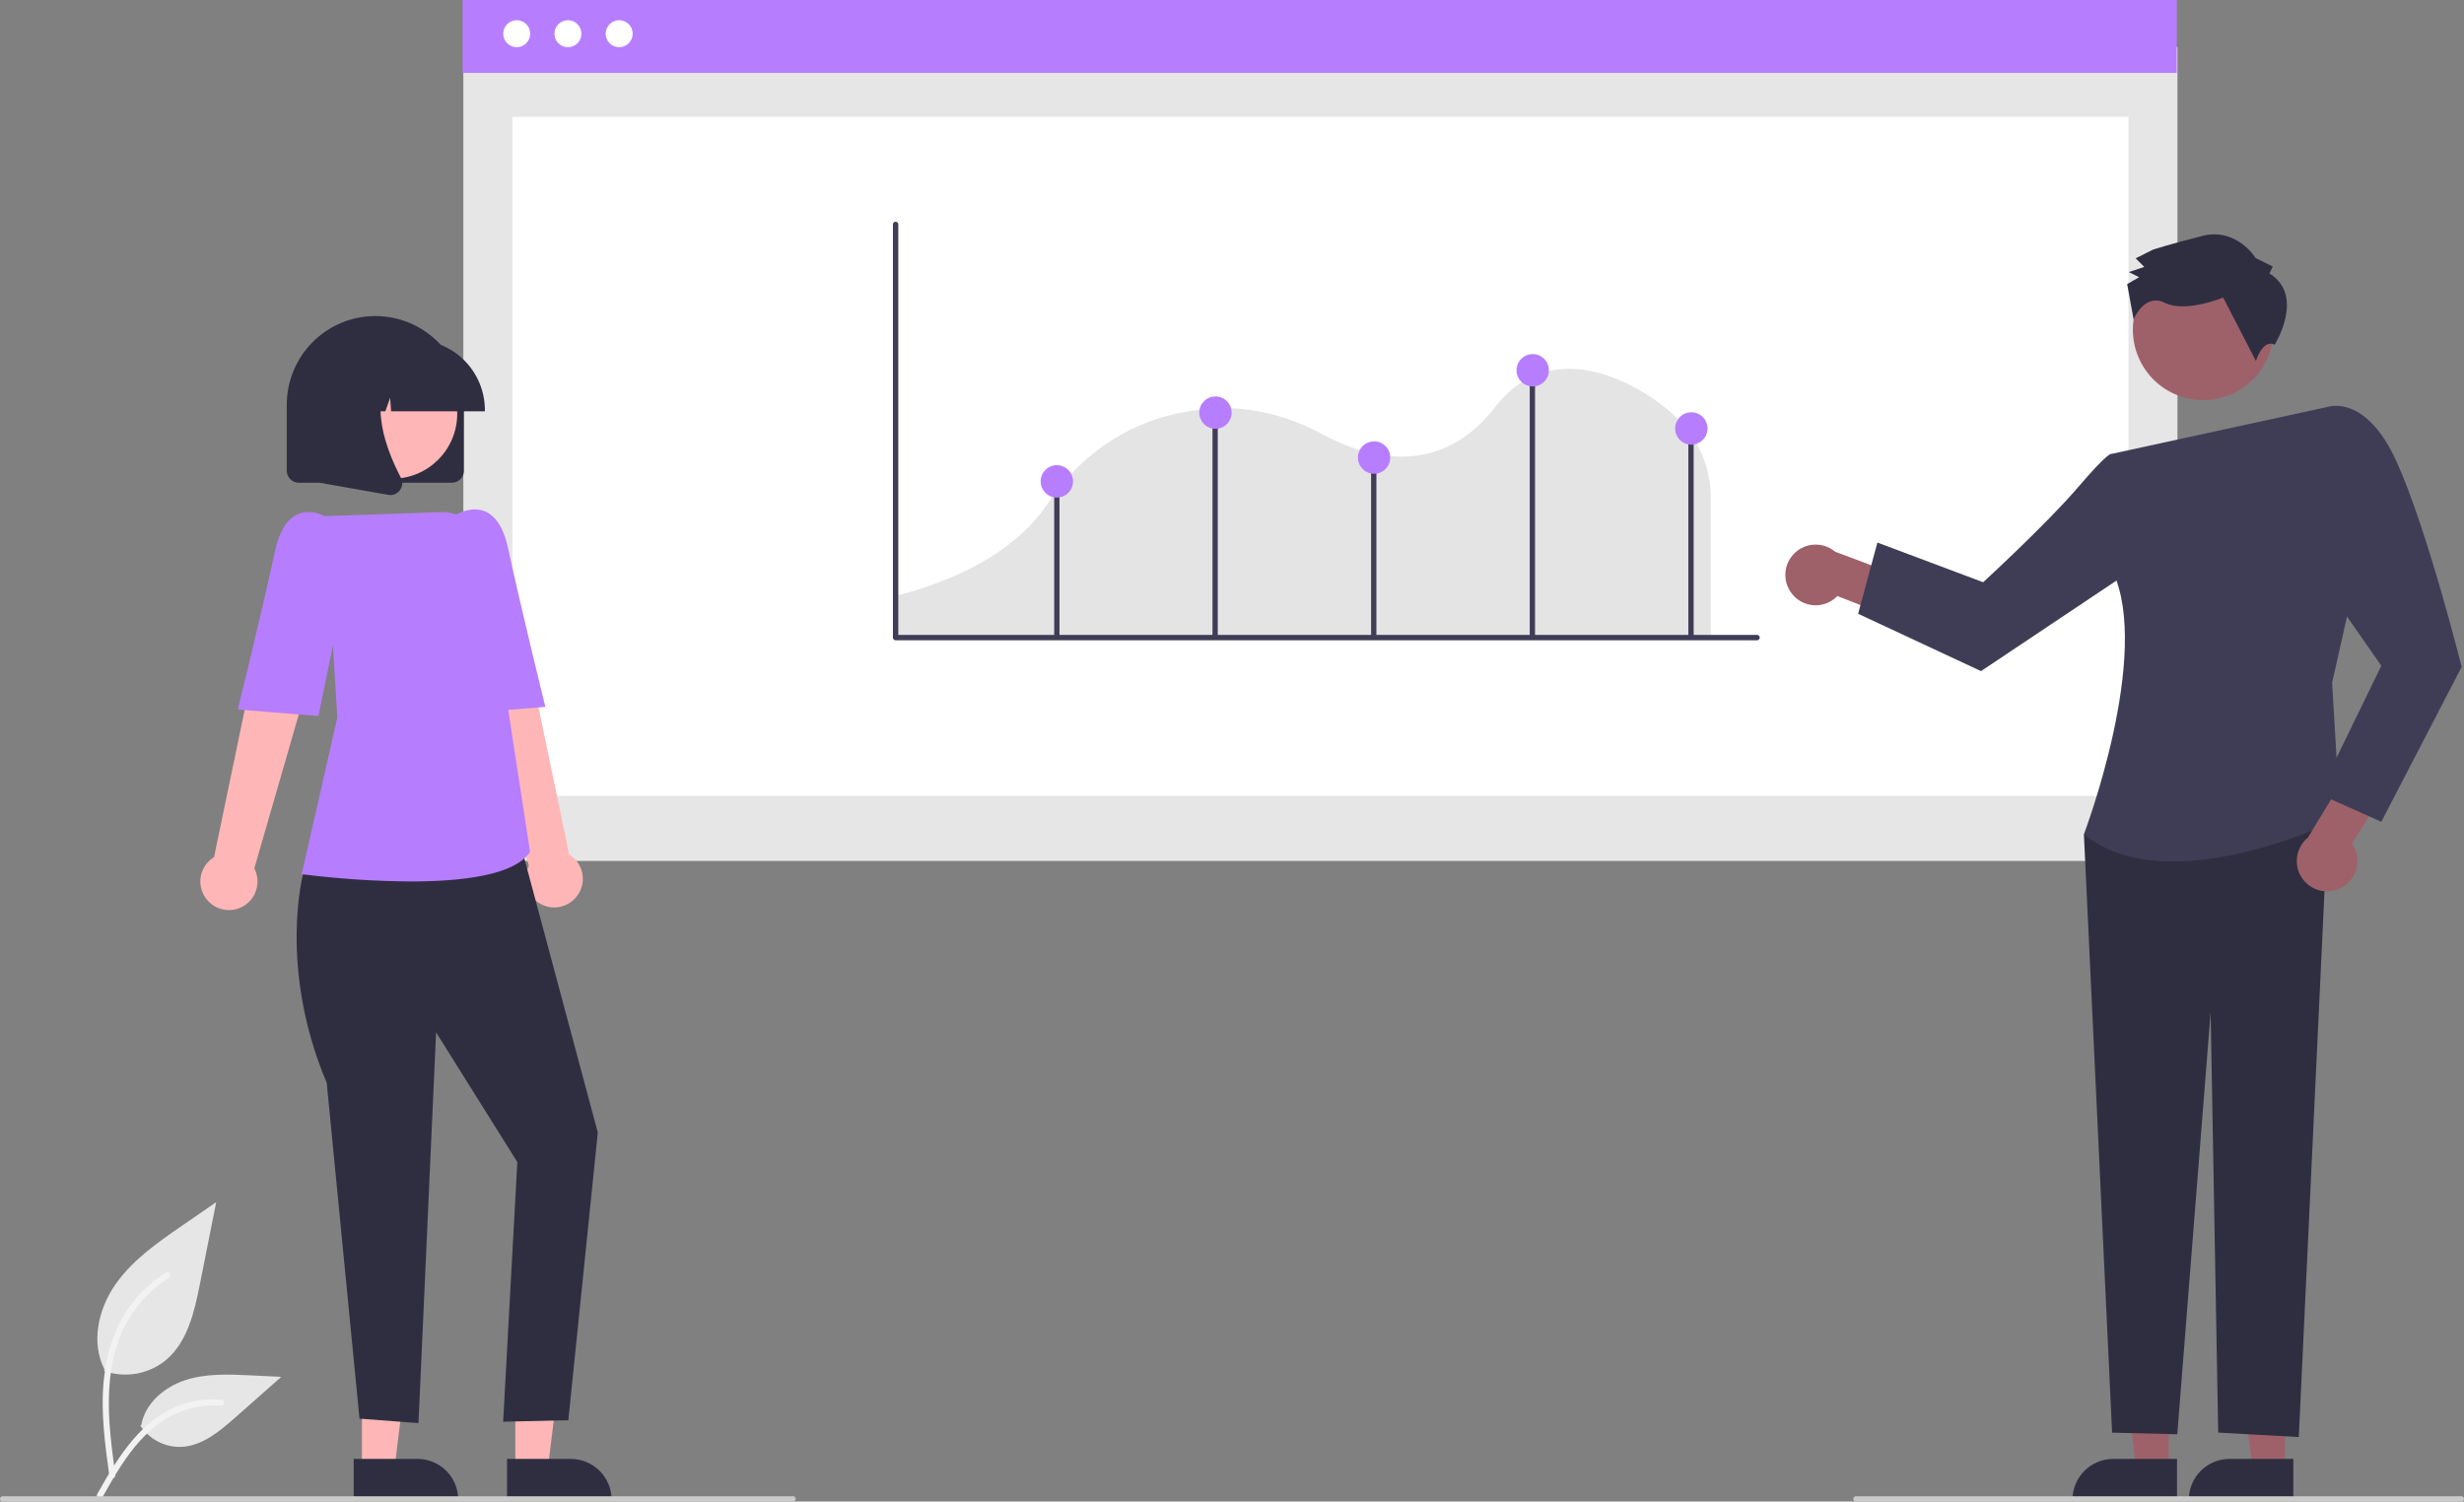 <svg width="361" height="220" viewBox="0 0 361 220" fill="none" xmlns="http://www.w3.org/2000/svg">
<rect x="0" y="0" width="361" height="220" fill="#808080" stroke="none"/>
<g clip-path="url(#clip0_78_2440)">
<path d="M15.252 200.869C16.771 201.403 18.403 201.537 19.989 201.258C21.576 200.978 23.063 200.294 24.309 199.272C27.481 196.608 28.476 192.219 29.285 188.155L31.678 176.133L26.667 179.586C23.063 182.069 19.378 184.632 16.883 188.229C14.388 191.825 13.299 196.735 15.303 200.627" fill="#E6E6E6"/>
<path d="M16.026 216.26C15.396 211.661 14.747 207.003 15.19 202.356C15.583 198.228 16.842 194.197 19.404 190.89C20.764 189.139 22.418 187.638 24.294 186.456C24.783 186.147 25.233 186.923 24.746 187.23C21.501 189.282 18.991 192.312 17.578 195.884C16.018 199.855 15.767 204.185 16.036 208.403C16.199 210.955 16.544 213.489 16.891 216.021C16.918 216.135 16.901 216.256 16.843 216.358C16.785 216.461 16.69 216.537 16.578 216.572C16.463 216.603 16.341 216.588 16.238 216.529C16.135 216.47 16.059 216.373 16.027 216.259L16.026 216.26Z" fill="#F2F2F2"/>
<path d="M20.566 208.882C21.218 209.874 22.114 210.68 23.168 211.225C24.221 211.769 25.397 212.033 26.582 211.99C29.628 211.846 32.167 209.719 34.452 207.699L41.212 201.727L36.738 201.512C33.521 201.358 30.22 201.214 27.156 202.208C24.092 203.202 21.265 205.59 20.705 208.764" fill="#E6E6E6"/>
<path d="M14.243 218.903C17.28 213.527 20.802 207.551 27.096 205.641C28.846 205.112 30.68 204.922 32.501 205.083C33.075 205.132 32.932 206.017 32.359 205.968C29.307 205.714 26.26 206.521 23.732 208.252C21.3 209.909 19.406 212.212 17.803 214.655C16.821 216.151 15.942 217.711 15.062 219.268C14.781 219.766 13.959 219.407 14.243 218.903Z" fill="#F2F2F2"/>
<path d="M319.019 6.891H67.882V126.142H319.019V6.891Z" fill="#E6E6E6"/>
<path d="M311.839 17.115H75.064V116.61H311.839V17.115Z" fill="white"/>
<path d="M318.913 0H67.775V10.676H318.913V0Z" fill="#B77DFF"/>
<path d="M75.703 6.917C76.795 6.917 77.68 6.031 77.68 4.938C77.68 3.845 76.795 2.959 75.703 2.959C74.611 2.959 73.726 3.845 73.726 4.938C73.726 6.031 74.611 6.917 75.703 6.917Z" fill="white"/>
<path d="M83.209 6.917C84.301 6.917 85.186 6.031 85.186 4.938C85.186 3.845 84.301 2.959 83.209 2.959C82.117 2.959 81.231 3.845 81.231 4.938C81.231 6.031 82.117 6.917 83.209 6.917Z" fill="white"/>
<path d="M90.716 6.917C91.808 6.917 92.693 6.031 92.693 4.938C92.693 3.845 91.808 2.959 90.716 2.959C89.624 2.959 88.738 3.845 88.738 4.938C88.738 6.031 89.624 6.917 90.716 6.917Z" fill="white"/>
<path d="M130.985 93.332H250.654V72.807C250.636 70.643 250.186 68.504 249.331 66.516C248.475 64.528 247.232 62.732 245.673 61.231L245.64 61.2C243.503 59.053 236.36 53.607 228.969 54.069C225.065 54.312 221.723 56.195 219.035 59.665C210.669 70.47 199.679 66.823 193.873 63.687C188.756 60.923 183.53 59.625 178.34 59.832C171.07 60.116 160.839 62.796 153.377 73.948C150.527 78.203 144.329 83.98 130.985 87.375V93.332Z" fill="#E4E4E4"/>
<path d="M257.425 93.809H131.215C131.111 93.809 131.01 93.767 130.936 93.693C130.862 93.619 130.82 93.518 130.82 93.413V32.88C130.82 32.775 130.862 32.674 130.936 32.6C131.01 32.526 131.111 32.484 131.215 32.484C131.32 32.484 131.421 32.526 131.495 32.6C131.569 32.674 131.61 32.775 131.61 32.88V93.018H257.425C257.529 93.018 257.63 93.06 257.704 93.134C257.778 93.208 257.82 93.309 257.82 93.413C257.82 93.518 257.778 93.619 257.704 93.693C257.63 93.767 257.529 93.809 257.425 93.809Z" fill="#3F3D56"/>
<path d="M155.223 70.531H154.448V93.253H155.223V70.531Z" fill="#3F3D56"/>
<path d="M178.415 59.918H177.641V93.252H178.415V59.918Z" fill="#3F3D56"/>
<path d="M201.656 66.894H200.881V93.252H201.656V66.894Z" fill="#3F3D56"/>
<path d="M224.896 54.103H224.121V93.252H224.896V54.103Z" fill="#3F3D56"/>
<path d="M248.136 63.02H247.361V93.253H248.136V63.02Z" fill="#3F3D56"/>
<path d="M178.076 62.825C179.385 62.825 180.446 61.763 180.446 60.453C180.446 59.144 179.385 58.082 178.076 58.082C176.767 58.082 175.706 59.144 175.706 60.453C175.706 61.763 176.767 62.825 178.076 62.825Z" fill="#B77DFF"/>
<path d="M224.556 56.622C225.865 56.622 226.926 55.56 226.926 54.25C226.926 52.941 225.865 51.879 224.556 51.879C223.248 51.879 222.187 52.941 222.187 54.25C222.187 55.56 223.248 56.622 224.556 56.622Z" fill="#B77DFF"/>
<path d="M201.316 69.413C202.625 69.413 203.686 68.351 203.686 67.041C203.686 65.732 202.625 64.67 201.316 64.67C200.007 64.67 198.946 65.732 198.946 67.041C198.946 68.351 200.007 69.413 201.316 69.413Z" fill="#B77DFF"/>
<path d="M154.836 72.901C156.145 72.901 157.206 71.839 157.206 70.53C157.206 69.22 156.145 68.158 154.836 68.158C153.527 68.158 152.466 69.22 152.466 70.53C152.466 71.839 153.527 72.901 154.836 72.901Z" fill="#B77DFF"/>
<path d="M247.797 65.149C249.105 65.149 250.166 64.088 250.166 62.778C250.166 61.468 249.105 60.406 247.797 60.406C246.488 60.406 245.427 61.468 245.427 62.778C245.427 64.088 246.488 65.149 247.797 65.149Z" fill="#B77DFF"/>
<path d="M53.032 215.304H57.781L60.04 196.975L53.031 196.975L53.032 215.304Z" fill="#FFB6B6"/>
<path d="M51.82 213.752L61.172 213.752C62.753 213.752 64.269 214.38 65.387 215.499C66.504 216.617 67.132 218.134 67.132 219.716V219.91L51.821 219.91L51.82 213.752Z" fill="#2F2E41"/>
<path d="M75.498 215.304H80.247L82.506 196.975L75.497 196.975L75.498 215.304Z" fill="#FFB6B6"/>
<path d="M74.286 213.752L83.638 213.752C85.219 213.752 86.735 214.38 87.853 215.499C88.97 216.617 89.598 218.134 89.598 219.716V219.91L74.286 219.91L74.286 213.752Z" fill="#2F2E41"/>
<path d="M84.359 131.509C84.761 131.052 85.057 130.512 85.227 129.927C85.398 129.343 85.438 128.728 85.345 128.126C85.252 127.525 85.029 126.951 84.69 126.445C84.352 125.939 83.907 125.514 83.386 125.199L75.658 88.07L67.239 91.39L77.483 126.842C77.012 127.752 76.891 128.803 77.143 129.797C77.395 130.79 78.002 131.657 78.85 132.232C79.697 132.807 80.726 133.051 81.742 132.918C82.757 132.785 83.689 132.283 84.359 131.509Z" fill="#FFB6B6"/>
<path d="M47.939 124.359L44.439 127.914C44.439 127.914 40.686 141.675 47.867 158.647L52.67 207.854L61.312 208.505L63.892 151.257L75.794 170.26L73.715 208.301L83.268 208.082L87.585 165.929L75.794 121.941L47.939 124.359Z" fill="#2F2E41"/>
<path d="M60.178 129.148C54.907 129.111 49.643 128.763 44.414 128.106L44.203 128.078L49.419 105.137L47.623 75.621L64.584 75.039C66.119 74.984 67.621 75.497 68.801 76.482C69.981 77.467 70.756 78.853 70.977 80.374L74.448 103.923L77.659 124.816L77.616 124.879C75.309 128.265 67.593 129.148 60.178 129.148Z" fill="#B77DFF"/>
<path d="M63.04 79.921L66.486 75.598C66.486 75.598 72.527 71.464 74.439 80.323C76.351 89.182 79.904 103.564 79.904 103.564L68.091 104.521L63.04 79.921Z" fill="#B77DFF"/>
<path d="M30.384 131.896C29.983 131.438 29.686 130.898 29.516 130.314C29.346 129.729 29.305 129.115 29.398 128.513C29.491 127.912 29.715 127.338 30.053 126.832C30.391 126.326 30.837 125.901 31.357 125.585L39.085 88.457L47.504 91.776L37.261 127.229C37.731 128.139 37.852 129.19 37.6 130.184C37.349 131.177 36.741 132.043 35.894 132.619C35.046 133.194 34.017 133.438 33.002 133.305C31.986 133.172 31.055 132.67 30.384 131.896Z" fill="#FFB6B6"/>
<path d="M51.704 80.31L48.258 75.987C48.258 75.987 42.216 71.853 40.304 80.712C38.392 89.571 34.84 103.953 34.84 103.953L46.653 104.91L51.704 80.31Z" fill="#B77DFF"/>
<path d="M66.226 70.724H43.761C43.298 70.723 42.855 70.539 42.529 70.212C42.202 69.885 42.018 69.442 42.018 68.98V59.289C42.018 55.846 43.385 52.543 45.818 50.108C48.252 47.673 51.552 46.305 54.993 46.305C58.435 46.305 61.735 47.673 64.169 50.108C66.602 52.543 67.969 55.846 67.969 59.289V68.98C67.969 69.442 67.785 69.885 67.458 70.212C67.131 70.539 66.688 70.723 66.226 70.724Z" fill="#2F2E41"/>
<path d="M57.474 70.14C62.728 70.14 66.988 65.877 66.988 60.62C66.988 55.362 62.728 51.1 57.474 51.1C52.22 51.1 47.961 55.362 47.961 60.62C47.961 65.877 52.22 70.14 57.474 70.14Z" fill="#FFB6B6"/>
<path d="M71.039 60.258H57.302L57.161 58.285L56.456 60.258H54.341L54.062 56.347L52.666 60.258H48.573V60.065C48.576 57.341 49.659 54.73 51.583 52.805C53.507 50.879 56.116 49.796 58.838 49.793H60.774C63.496 49.796 66.105 50.879 68.029 52.805C69.953 54.73 71.036 57.341 71.039 60.065V60.258Z" fill="#2F2E41"/>
<path d="M57.19 72.531C57.086 72.531 56.983 72.522 56.881 72.504L46.822 70.728V54.092H57.895L57.621 54.412C53.807 58.863 56.681 66.081 58.733 69.987C58.884 70.273 58.952 70.597 58.927 70.919C58.903 71.242 58.788 71.552 58.596 71.812C58.435 72.035 58.224 72.216 57.98 72.341C57.735 72.466 57.464 72.531 57.19 72.531Z" fill="#2F2E41"/>
<path d="M334.786 215.304H330.038L327.778 196.975L334.787 196.975L334.786 215.304Z" fill="#9E616A"/>
<path d="M335.997 219.91L320.686 219.91V219.716C320.686 218.134 321.314 216.617 322.431 215.499C323.549 214.38 325.065 213.752 326.645 213.752L335.998 213.752L335.997 219.91Z" fill="#2F2E41"/>
<path d="M317.743 215.304H312.995L310.735 196.975L317.744 196.975L317.743 215.304Z" fill="#9E616A"/>
<path d="M318.954 219.91L303.643 219.91V219.716C303.643 218.134 304.271 216.617 305.388 215.499C306.506 214.38 308.022 213.752 309.602 213.752L318.955 213.752L318.954 219.91Z" fill="#2F2E41"/>
<path d="M262.437 86.867C262.816 87.39 263.306 87.822 263.87 88.135C264.435 88.447 265.061 88.632 265.705 88.677C266.349 88.721 266.995 88.623 267.597 88.39C268.199 88.158 268.743 87.796 269.19 87.33L278.586 91.002L282.209 85.832L268.866 80.834C268.035 80.134 266.976 79.763 265.89 79.793C264.804 79.822 263.766 80.249 262.973 80.993C262.181 81.736 261.689 82.745 261.59 83.828C261.491 84.911 261.792 85.992 262.437 86.867Z" fill="#9E616A"/>
<path d="M317.683 118.191L305.312 122.23L309.444 209.905L318.992 210.141L323.879 148.312L324.988 209.897L336.794 210.548L341.146 118.191H317.683Z" fill="#2F2E41"/>
<path d="M309.336 66.507L341.088 59.603L344.619 86.963L341.678 100.035L342.856 119.902C342.856 119.902 317.749 132.406 305.312 122.229C305.312 122.229 315.308 95.953 309.514 83.653L309.336 66.507Z" fill="#3F3D56"/>
<path d="M314.835 70.377L309.336 66.507C309.336 66.507 309.011 66.057 304.428 71.418C299.846 76.779 290.55 85.306 290.55 85.306L275.056 79.492L272.233 89.928L290.24 98.326L315.733 81.288L314.835 70.377Z" fill="#3F3D56"/>
<path d="M342.862 130.157C343.445 129.881 343.961 129.481 344.373 128.984C344.785 128.487 345.084 127.905 345.247 127.281C345.41 126.656 345.435 126.003 345.318 125.368C345.202 124.733 344.948 124.131 344.574 123.604L349.93 115.05L345.529 110.525L338.136 122.712C337.293 123.399 336.732 124.371 336.559 125.444C336.385 126.518 336.611 127.617 337.194 128.535C337.776 129.453 338.675 130.125 339.72 130.424C340.764 130.723 341.882 130.628 342.862 130.157Z" fill="#9E616A"/>
<path d="M336.136 64.995L341.088 59.605C341.088 59.605 346.606 57.682 351.115 67.619C355.623 77.555 360.659 97.711 360.659 97.711L348.885 120.404L339.742 116.316L348.885 97.551L339.21 83.654L336.136 64.995Z" fill="#3F3D56"/>
<path d="M327.738 57.36C332.733 54.628 334.568 48.361 331.838 43.363C329.107 38.364 322.845 36.528 317.85 39.26C312.856 41.992 311.02 48.259 313.75 53.257C316.481 58.255 322.743 60.092 327.738 57.36Z" fill="#9E616A"/>
<path d="M332.488 40.064L332.988 39.058L330.474 37.808C330.474 37.808 327.7 33.292 322.681 34.561C317.662 35.83 315.404 36.59 315.404 36.59L312.896 37.852L314.155 39.105L311.897 39.865L313.406 40.615L311.65 41.624L312.595 46.8C312.595 46.8 314.165 42.874 317.182 44.375C320.199 45.875 325.717 43.599 325.717 43.599L330.512 52.884C330.512 52.884 331.501 49.629 333.264 50.497C333.264 50.497 337.77 43.317 332.488 40.064Z" fill="#2F2E41"/>
<path d="M116.202 220H0.387C0.285 220 0.186 219.959 0.113 219.886C0.041 219.814 0 219.715 0 219.612C0 219.509 0.041 219.411 0.113 219.338C0.186 219.265 0.285 219.225 0.387 219.225H116.202C116.304 219.225 116.403 219.265 116.476 219.338C116.548 219.411 116.589 219.509 116.589 219.612C116.589 219.715 116.548 219.814 116.476 219.886C116.403 219.959 116.304 220 116.202 220Z" fill="#CACACA"/>
<path d="M360.612 220H271.912C271.809 220 271.711 219.959 271.638 219.886C271.565 219.814 271.524 219.715 271.524 219.612C271.524 219.509 271.565 219.411 271.638 219.338C271.711 219.265 271.809 219.225 271.912 219.225H360.612C360.715 219.225 360.814 219.265 360.886 219.338C360.959 219.411 361 219.509 361 219.612C361 219.715 360.959 219.814 360.886 219.886C360.814 219.959 360.715 220 360.612 220Z" fill="#CACACA"/>
</g>
<defs>
<clipPath id="clip0_78_2440">
<rect width="361" height="220" fill="white"/>
</clipPath>
</defs>
</svg>

